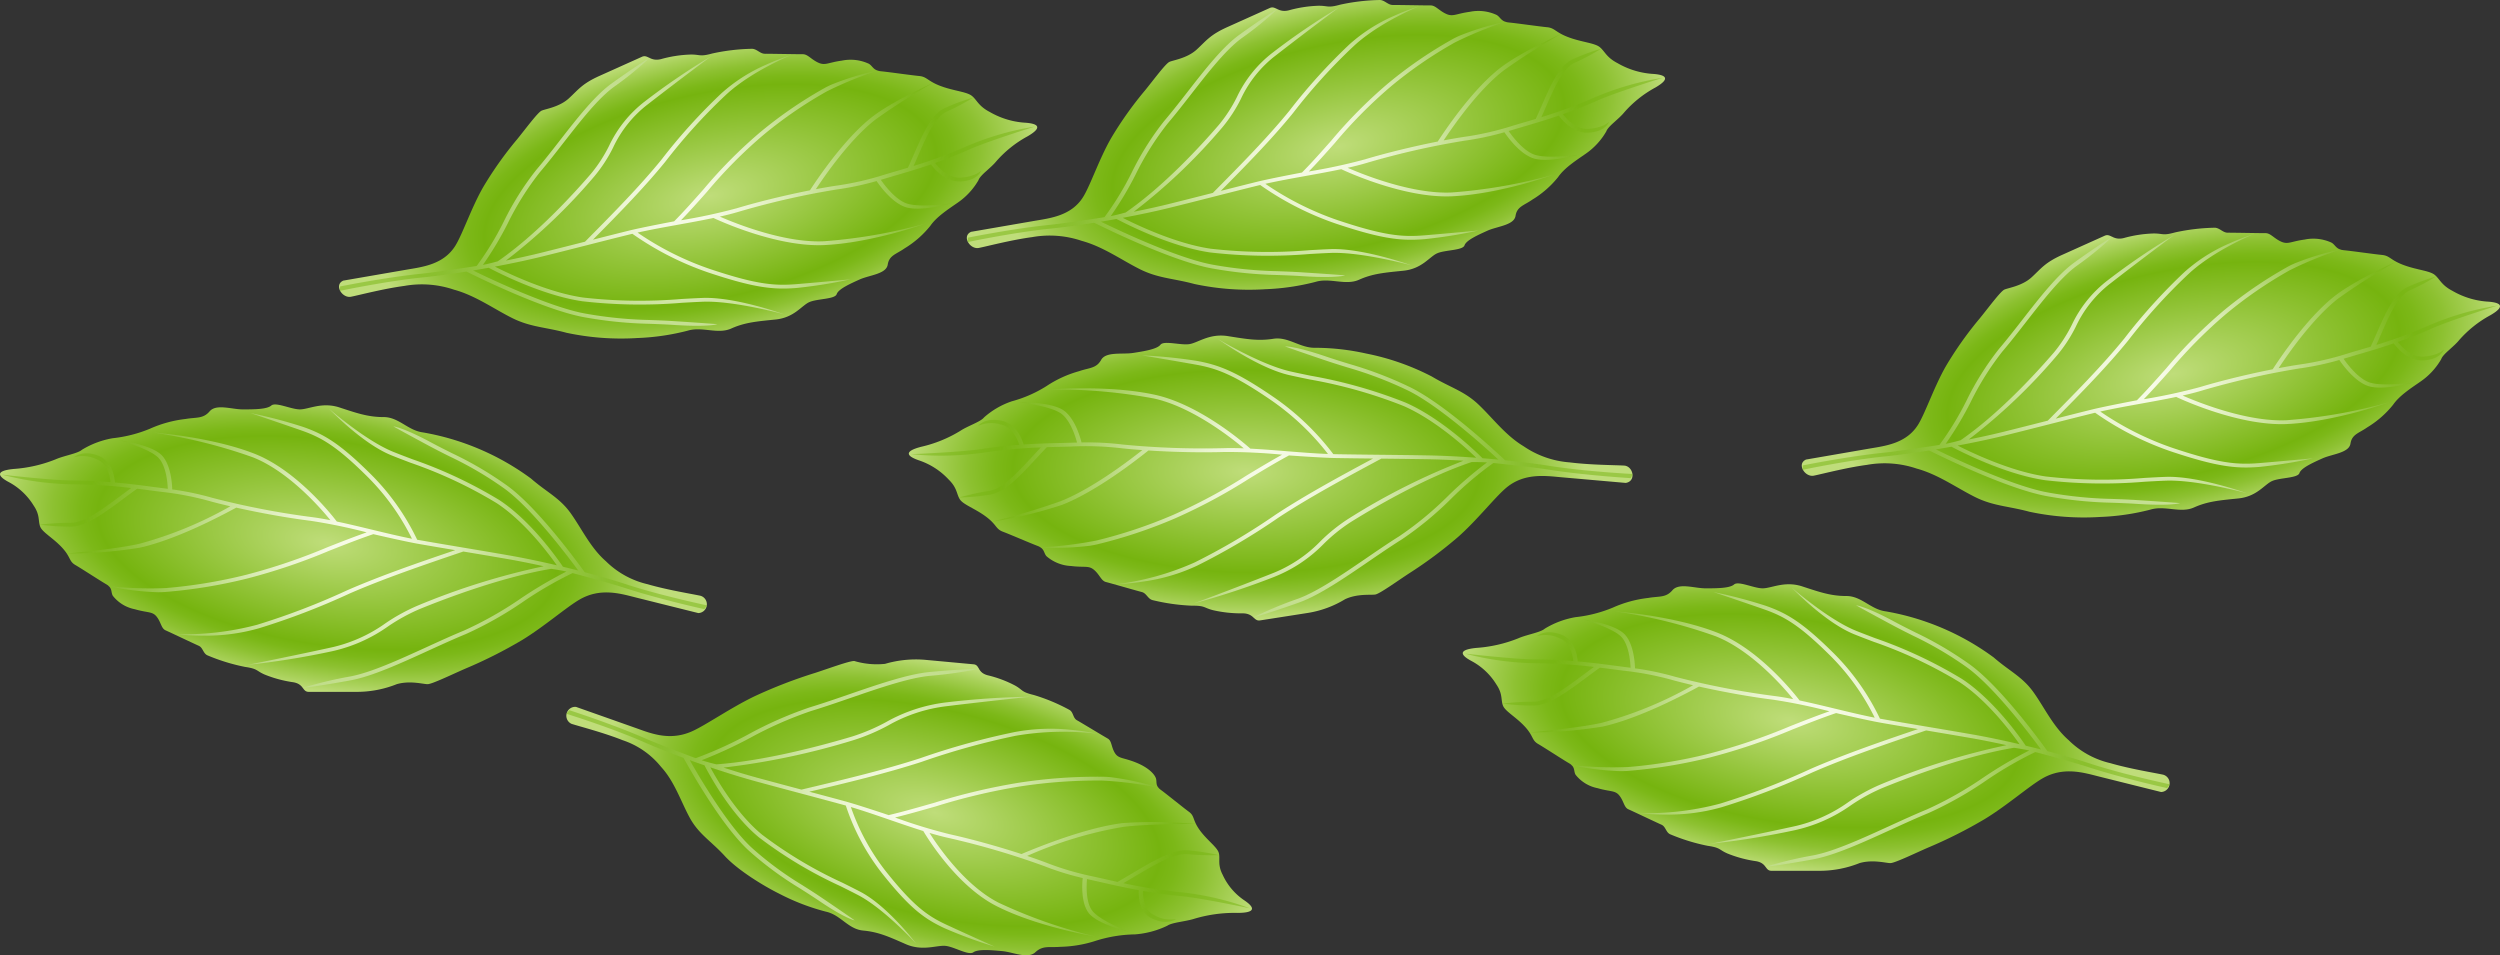 <svg xmlns="http://www.w3.org/2000/svg" xmlns:xlink="http://www.w3.org/1999/xlink" viewBox="0 0 386.255 147.595"><rect x="0" y="0" width="386.255" height="147.595" fill="#333333" stroke="none"/><defs><style>.cls-1{fill:url(#radial-gradient);}.cls-2{fill:url(#radial-gradient-2);}.cls-3{fill:url(#radial-gradient-3);}.cls-4{fill:url(#radial-gradient-4);}.cls-5{fill:url(#radial-gradient-5);}.cls-6{fill:url(#radial-gradient-6);}.cls-7{fill:url(#radial-gradient-7);}.cls-8{fill:url(#radial-gradient-8);}.cls-9{fill:url(#radial-gradient-9);}.cls-10{fill:url(#radial-gradient-10);}.cls-11{fill:url(#radial-gradient-11);}.cls-12{fill:url(#radial-gradient-12);}.cls-13{fill:url(#radial-gradient-13);}.cls-14{fill:url(#radial-gradient-14);}</style><radialGradient id="radial-gradient" cx="144.845" cy="254.497" r="153.58" gradientTransform="matrix(0.334, 0.056, -0.032, 0.146, 68.047, 219.006)" gradientUnits="userSpaceOnUse"><stop offset="0" stop-color="#bfdd7a"/><stop offset="0.688" stop-color="#76b40f"/><stop offset="0.739" stop-color="#7cb818"/><stop offset="0.822" stop-color="#8dc131"/><stop offset="0.928" stop-color="#a9d15a"/><stop offset="1" stop-color="#bfdd7a"/></radialGradient><radialGradient id="radial-gradient-2" cx="157.563" cy="257.459" r="124.354" gradientTransform="translate(58.955 188.693) scale(0.34 0.297)" gradientUnits="userSpaceOnUse"><stop offset="0" stop-color="#f8fce9"/><stop offset="0.112" stop-color="#f5fae4" stop-opacity="0.989"/><stop offset="0.244" stop-color="#edf6d6" stop-opacity="0.957"/><stop offset="0.388" stop-color="#dfeebf" stop-opacity="0.904"/><stop offset="0.539" stop-color="#cce39f" stop-opacity="0.829"/><stop offset="0.696" stop-color="#b3d675" stop-opacity="0.734"/><stop offset="0.855" stop-color="#95c543" stop-opacity="0.619"/><stop offset="1" stop-color="#76b40f" stop-opacity="0.5"/></radialGradient><radialGradient id="radial-gradient-3" cx="419.457" cy="91.963" r="153.58" gradientTransform="matrix(-0.326, 0.083, -0.054, -0.141, 309.201, 188.83)" xlink:href="#radial-gradient"/><radialGradient id="radial-gradient-4" cx="432.175" cy="94.925" r="124.354" gradientTransform="matrix(-0.3, 0.135, -0.168, -0.262, 308.611, 178.088)" xlink:href="#radial-gradient-2"/><radialGradient id="radial-gradient-5" cx="809.399" cy="347.619" r="153.58" gradientTransform="matrix(0.334, 0.056, -0.032, 0.146, 75.141, 195.697)" xlink:href="#radial-gradient"/><radialGradient id="radial-gradient-6" cx="822.117" cy="350.581" r="124.354" xlink:href="#radial-gradient-2"/><radialGradient id="radial-gradient-7" cx="-120.082" cy="-291.835" r="153.58" gradientTransform="matrix(-0.326, 0.083, -0.054, -0.141, 338.641, 206.972)" xlink:href="#radial-gradient"/><radialGradient id="radial-gradient-8" cx="-107.364" cy="-288.874" r="124.354" gradientTransform="matrix(-0.3, 0.135, -0.168, -0.262, 308.611, 178.088)" xlink:href="#radial-gradient-2"/><radialGradient id="radial-gradient-9" cx="555.443" cy="212.8" r="153.58" gradientTransform="matrix(0.341, 0.004, 0, 0.148, 60.857, 219.509)" xlink:href="#radial-gradient"/><radialGradient id="radial-gradient-10" cx="568.161" cy="215.762" r="124.354" gradientTransform="matrix(0.334, -0.052, 0.065, 0.292, 50.554, 220.193)" xlink:href="#radial-gradient-2"/><radialGradient id="radial-gradient-11" cx="155.656" cy="-15.18" r="153.58" gradientTransform="matrix(-0.326, 0.083, -0.054, -0.141, 314.438, 188.009)" xlink:href="#radial-gradient"/><radialGradient id="radial-gradient-12" cx="168.374" cy="-12.218" r="124.354" gradientTransform="matrix(-0.3, 0.135, -0.168, -0.262, 308.611, 178.088)" xlink:href="#radial-gradient-2"/><radialGradient id="radial-gradient-13" cx="473.059" cy="-234.316" r="153.58" gradientTransform="matrix(-0.325, -0.086, 0.051, -0.142, 367.903, 313.38)" xlink:href="#radial-gradient"/><radialGradient id="radial-gradient-14" cx="485.777" cy="-231.354" r="124.354" gradientTransform="matrix(-0.338, -0.031, 0.039, -0.295, 371.399, 251.306)" xlink:href="#radial-gradient-2"/></defs><title>basil</title><g id="basil"><g id="multiple"><path class="cls-1" d="M165.64,275.126l-9.522-2.375c-2.381-.594-5.542-1.624-8.842.297-2.04,1.188-5.441,4.156-8.842,6.234a71.606,71.606,0,0,1-8.842,4.453c-2.04.891-5.101,2.375-5.781,2.375s-2.721-.594-4.761,0a16.636,16.636,0,0,1-6.121,1.188h-7.482c-1.02,0-.68-1.188-2.38-1.484a18.668,18.668,0,0,1-4.421-1.188c-1.36-.594-1.02-.891-3.061-1.188a29.753,29.753,0,0,1-5.781-1.781c-.68-.297-.68-1.188-1.36-1.484s-4.421-2.078-5.101-2.375-.68-1.188-1.36-2.078-1.36-.594-3.401-1.188a5.718,5.718,0,0,1-3.401-2.078c-.34-.594,0-1.188-1.02-1.781s-3.741-2.375-4.761-2.969-.68-1.188-2.04-2.672-3.061-2.375-3.401-3.266,0-1.781-1.02-3.266a10.062,10.062,0,0,0-3.741-3.563c-1.7-.891-2.381-1.781.68-2.078a21.291,21.291,0,0,0,6.462-1.484c1.36-.594,3.401-.891,4.081-1.484A13.462,13.462,0,0,1,75.179,248.11a20.752,20.752,0,0,0,5.781-1.484,18.613,18.613,0,0,1,5.441-1.484c1.7-.297,2.721,0,3.741-1.188s3.401-.297,5.101-.297,3.741,0,4.421-.594,3.061.594,4.421.594,3.401-1.188,6.121-.297,4.421,1.484,6.802,1.484,3.741,2.078,6.121,2.375a39.471,39.471,0,0,1,16.664,7.125c2.38,2.078,4.421,2.969,6.121,5.344s3.061,5.344,5.441,7.422a13.52,13.52,0,0,0,6.462,3.563c3.061.891,6.802,1.484,8.162,1.781A1.363,1.363,0,0,1,165.64,275.126Z" transform="translate(-57.75 -180.405)"/><path class="cls-2" d="M154.537,270.692c-1.889-.619-4.112-1.263-6.448-1.878-1.09-1.519-7.426-10.205-12.164-13.514a55.201,55.201,0,0,0-8.207-4.814c-1.034-.515-2.104-1.047-3.39-1.738-4.357-2.341-5.808-2.469-5.808-2.469.042.024,1.076.624,5.452,2.974,1.296.696,2.37,1.231,3.41,1.748a54.602,54.602,0,0,1,8.119,4.762c4.172,2.914,9.806,10.356,11.595,12.792-.783-.201-1.574-.397-2.366-.588-.752-1.116-4.895-7.066-9.832-10.299A69.768,69.768,0,0,0,121.44,251.35c-1.043-.397-2.03-.773-2.928-1.135-4.299-1.732-9.926-6.665-9.926-6.665.21.22,5.201,5.416,9.641,7.205.905.365,1.894.741,2.941,1.14a69.214,69.214,0,0,1,13.321,6.25c4.305,2.819,8.011,7.774,9.292,9.599-2.554-.599-5.085-1.127-7.321-1.518-2.552-.446-4.8-.823-6.974-1.188-2.173-.365-4.42-.742-6.969-1.187-.102-.018-.208-.038-.312-.057a36.281,36.281,0,0,0-6.981-9.941c-4.951-4.939-7.386-6.355-10.672-7.502a74.041,74.041,0,0,0-8.07-2.119c.044.015,4.458,1.497,7.817,2.671,3.183,1.112,5.553,2.494,10.413,7.342a35.956,35.956,0,0,1,6.687,9.398c-1.96-.386-4.133-.909-6.248-1.42-1.799-.434-3.628-.874-5.362-1.24-.427-.566-6.016-7.842-12.706-10.47-6.765-2.658-15.835-3.295-15.835-3.295a79.873,79.873,0,0,1,15.556,3.837c5.579,2.192,10.533,7.918,11.999,9.726-1.046-.206-2.049-.38-2.969-.494a125.124,125.124,0,0,1-15.252-2.958,44.291,44.291,0,0,0-6.223-1.309c-.013-.653-.161-4.016-1.799-5.446-1.74-1.519-6.462-2.178-6.462-2.178.043.012,4.36,1.183,5.981,2.598,1.369,1.195,1.567,4.142,1.596,4.934-.307-.04-.629-.082-.974-.126-.598-.077-1.263-.162-2.03-.265-1.851-.249-3.56-.442-5.165-.586-.06-.852-.422-3.339-2.575-4.144-2.497-.935-3.723.241-3.723.241a4.987,4.987,0,0,1,3.455.304c1.713.641,2.076,2.714,2.154,3.54-2.062-.168-3.956-.25-5.76-.25-3.234,0-10.98-.903-10.98-.903a46.097,46.097,0,0,0,10.98,1.497,78.3,78.3,0,0,1,8.957.569c-.49.358-.98.72-1.458,1.076-2.965,2.208-5.765,4.293-7.839,4.293a40.003,40.003,0,0,0-4.817.293,36.731,36.731,0,0,0,4.817.301c2.325,0,5.218-2.154,8.28-4.435.632-.471,1.284-.954,1.931-1.42q.801.098,1.64.21c.769.103,1.435.189,2.035.265a46.226,46.226,0,0,1,7.779,1.506c.918.247,1.914.493,2.955.735a60.047,60.047,0,0,1-14.16,5.818c-3.993.871-11.14,1.475-11.14,1.475a68.481,68.481,0,0,0,11.305-.9c3.801-.829,9.089-3.026,14.905-6.186,3.76.842,8.002,1.601,11.491,2.036a85.667,85.667,0,0,1,8.664,1.783c-1.951.686-3.938,1.463-6.029,2.285a91.501,91.501,0,0,1-12.536,4.257,77.748,77.748,0,0,1-12.53,2.07,60.48,60.48,0,0,1-8.891-.307,43.237,43.237,0,0,0,7.716.948c.432,0,.85-.015,1.243-.05A78.426,78.426,0,0,0,96.01,269.772a92.082,92.082,0,0,0,12.642-4.29c2.362-.929,4.594-1.807,6.779-2.549,0,0,4.831,1.129,6.952,1.499,2.059.359,3.918.674,5.702.974-5.699,1.936-11.528,3.944-16.67,6.188a109.763,109.763,0,0,1-13.904,5.329,43.904,43.904,0,0,1-12.52,1.464,35.034,35.034,0,0,0,4.184.231,29.904,29.904,0,0,0,8.562-1.136,110.46,110.46,0,0,0,13.982-5.358c5.416-2.364,11.619-4.471,17.62-6.508.006.001,4.438.745,6.987,1.19,1.68.293,3.528.666,5.426,1.086a109.59,109.59,0,0,0-19.447,6.072,28.973,28.973,0,0,0-5.006,2.745,23.034,23.034,0,0,1-8.535,3.768c-6.699,1.462-12.803,2.661-12.803,2.661a126.329,126.329,0,0,0,12.968-2.085,23.931,23.931,0,0,0,8.774-3.866,28.442,28.442,0,0,1,4.89-2.684c4.387-1.787,12.861-4.971,20.325-6.212,0,0,1.555.228,2.348.422a65.544,65.544,0,0,0-7.051,4.155,56.505,56.505,0,0,1-8.768,4.956c-1.824.749-3.821,1.664-5.753,2.548-4.247,1.944-8.638,3.954-11.857,4.556a61.155,61.155,0,0,0-7.368,1.772c.027-.003,2.79-.309,7.511-1.192,3.309-.619,7.743-2.648,12.03-4.61,1.925-.881,3.916-1.792,5.727-2.536a57.02,57.02,0,0,0,8.883-5.016,58.81,58.81,0,0,1,7.593-4.397c.482.121,6.156,1.665,8.086,2.297,5.397,1.767,12.211,3.261,12.28,3.276l.422-.585C166.932,273.923,159.898,272.447,154.537,270.692Z" transform="translate(-57.75 -180.405)"/><path class="cls-3" d="M110.786,223.76l9.73-1.682c2.433-.421,5.8-.767,7.622-3.767,1.127-1.855,2.446-5.818,4.268-8.997a55.844,55.844,0,0,1,5.274-7.428c1.295-1.593,3.153-4.114,3.752-4.384s2.732-.555,4.194-1.887,2.026-2.259,4.722-3.473l6.591-2.966c.899-.404,1.27.776,2.936.364a19.203,19.203,0,0,1,4.566-.706c1.534-.016,1.402.38,3.367-.167a31.205,31.205,0,0,1,6.099-.722c.767-.008,1.27.776,2.037.768s5.069.078,5.835.07,1.27.776,2.372,1.292,1.534-.016,3.667-.302a6.712,6.712,0,0,1,4.17.483c.635.388.671,1.046,1.905,1.165s4.637.61,5.871.728,1.27.777,3.307,1.545,4.038.879,4.84,1.529,1.006,1.569,2.743,2.473a12.494,12.494,0,0,0,5.308,1.656c2.001.111,3.103.626.575,2.1a17.453,17.453,0,0,0-4.854,3.869c-.863,1.062-2.493,2.133-2.757,2.925a10.674,10.674,0,0,1-3.188,3.457c-1.33.936-3.26,2.141-4.255,3.599a15.112,15.112,0,0,1-3.955,3.465c-1.33.936-2.397,1.078-2.625,2.529s-2.828,1.61-4.326,2.284-3.296,1.483-3.559,2.276-3.032.69-4.23,1.229-2.325,2.394-5.225,2.688-4.733.445-6.83,1.388-4.469-.348-6.734.334a36.346,36.346,0,0,1-7.765,1.135,40.435,40.435,0,0,1-10.94-.806c-3.271-.887-5.572-.863-8.411-2.281s-5.715-3.494-8.986-4.382a15.467,15.467,0,0,0-7.705-.577c-3.2.429-6.83,1.388-8.197,1.666S109.288,224.434,110.786,223.76Z" transform="translate(-57.75 -180.405)"/><path class="cls-4" d="M123.072,223.266c2.014-.204,4.336-.518,6.741-.902,1.818.906,12.307,6.047,18.348,7.083a63.932,63.932,0,0,0,9.949.988c1.202.043,2.445.089,3.968.188,5.161.335,6.511-.127,6.511-.127-.051-.005-1.3-.123-6.483-.46-1.535-.1-2.784-.145-3.991-.189a63.241,63.241,0,0,1-9.842-.977c-5.321-.913-14.488-5.236-17.44-6.674.803-.133,1.611-.274,2.417-.42,1.293.685,8.304,4.285,14.479,5.175a77.858,77.858,0,0,0,15.424.233c1.144-.064,2.224-.124,3.22-.161,4.766-.178,12.509,1.938,12.509,1.938-.31-.111-7.641-2.709-12.562-2.525-1.004.037-2.088.098-3.235.161a77.222,77.222,0,0,1-15.265-.225c-5.385-.777-11.448-3.674-13.607-4.773,2.588-.485,5.116-1.022,7.307-1.565,2.5-.619,4.694-1.178,6.815-1.718,2.12-.54,4.313-1.098,6.81-1.717.1-.025.205-.049.307-.073a46.528,46.528,0,0,0,11.765,5.991c7.152,2.389,10.096,2.67,13.639,2.379a75.692,75.692,0,0,0,8.307-1.332c-.047.004-4.773.448-8.395.746-3.432.283-6.301.004-13.32-2.34a46.095,46.095,0,0,1-11.199-5.628c1.945-.437,4.155-.837,6.307-1.226,1.83-.33,3.69-.668,5.424-1.033.697.33,9.729,4.523,17.107,4.187,7.461-.34,15.811-3.374,15.811-3.374a80.798,80.798,0,0,1-15.871,2.786c-6.152.281-13.752-2.801-16.064-3.813,1.038-.233,2.02-.478,2.895-.741a124.149,124.149,0,0,1,15.107-3.439,44.202,44.202,0,0,0,6.221-1.314c.381.57,2.41,3.474,4.66,4.085,2.391.648,6.923-.642,6.923-.642-.045.007-4.51.686-6.736.082-1.881-.51-3.72-3.028-4.193-3.714.293-.086.6-.177.929-.275.57-.169,1.204-.358,1.938-.572,1.772-.515,3.386-1.021,4.881-1.532.534.726,2.257,2.774,4.609,2.63,2.728-.166,3.143-1.688,3.143-1.688-.008.01-.802.954-3.215,1.101-1.871.114-3.362-1.568-3.896-2.265,1.912-.669,3.626-1.348,5.216-2.063,2.849-1.282,10.183-3.557,10.183-3.557a44.42,44.42,0,0,0-10.519,3.034,72.761,72.761,0,0,1-8.212,3.049c.23-.51.457-1.023.677-1.526,1.365-3.12,2.654-6.067,4.481-6.889a34.945,34.945,0,0,0,4.078-2.167,34.28,34.28,0,0,0-4.414,1.644c-2.048.921-3.38,3.966-4.79,7.189-.291.666-.592,1.35-.899,2.016q-.761.232-1.563.465c-.736.214-1.371.403-1.943.573a45.788,45.788,0,0,1-7.704,1.757c-.948.147-1.965.324-3.018.524,3.202-4.811,6.45-8.611,9.188-10.739a97.897,97.897,0,0,1,8.981-5.716c-.258.116-6.364,2.875-9.451,5.274-2.88,2.237-6.298,6.268-9.636,11.358-3.788.749-7.954,1.762-11.273,2.761a85.44,85.44,0,0,1-8.64,1.863c1.331-1.378,2.643-2.849,4.021-4.403a72.955,72.955,0,0,1,8.639-8.72,65.403,65.403,0,0,1,9.87-6.79,55.634,55.634,0,0,1,8.006-3.253,41.602,41.602,0,0,0-7.333,2.224c-.381.171-.74.35-1.067.536a65.985,65.985,0,0,0-9.953,6.847,73.436,73.436,0,0,0-8.715,8.79c-1.556,1.755-3.026,3.413-4.532,4.933,0,0-4.893.921-6.971,1.435-2.017.499-3.833.959-5.574,1.402,3.927-3.965,7.929-8.044,11.191-12.059A86.777,86.777,0,0,1,169.79,195.17c3.981-3.761,10.203-6.253,10.203-6.253a32.601,32.601,0,0,0-3.817,1.455,25.472,25.472,0,0,0-6.902,4.394,87.311,87.311,0,0,0-9.291,10.263c-3.436,4.23-7.711,8.544-11.847,12.718-.006.002-4.33,1.103-6.827,1.721-1.646.408-3.484.812-5.394,1.194a87.879,87.879,0,0,0,13.702-13.058,22.551,22.551,0,0,0,2.86-4.402,18.106,18.106,0,0,1,5.391-6.703c5.076-3.944,9.776-7.419,9.776-7.419a106.487,106.487,0,0,0-10.247,6.978,18.808,18.808,0,0,0-5.546,6.884,22.132,22.132,0,0,1-2.792,4.303c-2.855,3.314-8.523,9.477-14.397,13.529,0,0-1.499.416-2.307.558a50.95,50.95,0,0,0,3.865-6.456,43.956,43.956,0,0,1,4.925-7.842c1.184-1.383,2.427-2.981,3.63-4.525,2.644-3.396,5.377-6.907,7.873-8.714a49.871,49.871,0,0,0,5.49-4.482c-.022.013-2.283,1.378-5.944,4.027-2.566,1.857-5.326,5.402-7.995,8.83-1.198,1.54-2.438,3.131-3.613,4.505a44.361,44.361,0,0,0-4.992,7.94A45.715,45.715,0,0,1,131.39,221.5c-.493.084-6.364.973-8.421,1.181-5.753.583-12.6,1.968-12.668,1.982l-.042.683C110.326,225.332,117.358,223.845,123.072,223.266Z" transform="translate(-57.75 -180.405)"/><path class="cls-5" d="M391.64,302.772l-9.522-2.375c-2.38-.594-5.542-1.623-8.842.297-2.041,1.188-5.441,4.156-8.842,6.234a71.617,71.617,0,0,1-8.842,4.453c-2.04.891-5.101,2.375-5.781,2.375s-2.721-.594-4.761,0a16.634,16.634,0,0,1-6.121,1.188h-7.482c-1.02,0-.68-1.188-2.38-1.484a18.673,18.673,0,0,1-4.421-1.188c-1.36-.594-1.02-.891-3.061-1.188a29.739,29.739,0,0,1-5.781-1.781c-.68-.297-.68-1.188-1.36-1.484s-4.421-2.078-5.101-2.375-.68-1.188-1.36-2.078-1.36-.594-3.401-1.188A5.719,5.719,0,0,1,301.179,300.1c-.34-.594,0-1.188-1.02-1.781s-3.741-2.375-4.761-2.969-.68-1.188-2.041-2.672-3.061-2.375-3.401-3.266,0-1.781-1.02-3.266a10.061,10.061,0,0,0-3.741-3.562c-1.7-.891-2.38-1.781.68-2.078a21.292,21.292,0,0,0,6.462-1.484c1.36-.594,3.401-.891,4.081-1.484a13.462,13.462,0,0,1,4.761-1.781,20.749,20.749,0,0,0,5.781-1.484,18.61,18.61,0,0,1,5.441-1.484c1.7-.297,2.721,0,3.741-1.188s3.401-.297,5.101-.297,3.741,0,4.421-.594,3.061.594,4.421.594,3.401-1.188,6.121-.297,4.421,1.484,6.802,1.484,3.741,2.078,6.121,2.375a39.471,39.471,0,0,1,16.664,7.125c2.381,2.078,4.421,2.969,6.121,5.344s3.061,5.344,5.441,7.422a13.519,13.519,0,0,0,6.462,3.562c3.061.891,6.802,1.484,8.162,1.781A1.363,1.363,0,0,1,391.64,302.772Z" transform="translate(-57.75 -180.405)"/><path class="cls-6" d="M380.537,298.337c-1.889-.618-4.112-1.262-6.448-1.878-1.09-1.519-7.426-10.205-12.164-13.514a55.201,55.201,0,0,0-8.207-4.814c-1.034-.515-2.104-1.047-3.39-1.738-4.357-2.341-5.808-2.469-5.808-2.469.042.024,1.076.624,5.452,2.975,1.296.696,2.37,1.231,3.41,1.748A54.591,54.591,0,0,1,361.5,283.41c4.172,2.914,9.806,10.356,11.595,12.792-.783-.201-1.574-.397-2.366-.588-.752-1.116-4.895-7.066-9.832-10.299a69.768,69.768,0,0,0-13.457-6.319c-1.043-.397-2.03-.773-2.928-1.135-4.299-1.732-9.926-6.665-9.926-6.665.21.22,5.201,5.416,9.641,7.204.905.365,1.894.741,2.941,1.14a69.221,69.221,0,0,1,13.321,6.25c4.305,2.819,8.011,7.774,9.292,9.599-2.554-.599-5.085-1.128-7.321-1.518-2.552-.446-4.8-.823-6.974-1.188-2.173-.365-4.42-.742-6.969-1.187-.102-.018-.208-.038-.312-.057a36.281,36.281,0,0,0-6.981-9.941c-4.951-4.939-7.386-6.355-10.672-7.502a74.041,74.041,0,0,0-8.07-2.119c.044.015,4.458,1.497,7.817,2.671,3.183,1.111,5.553,2.494,10.413,7.342a35.956,35.956,0,0,1,6.687,9.398c-1.96-.386-4.133-.909-6.248-1.42-1.799-.434-3.628-.874-5.362-1.24-.427-.567-6.016-7.842-12.706-10.47-6.765-2.658-15.835-3.295-15.835-3.295a79.873,79.873,0,0,1,15.556,3.837c5.579,2.192,10.533,7.918,11.999,9.726-1.046-.206-2.049-.38-2.969-.494a125.124,125.124,0,0,1-15.252-2.958,44.294,44.294,0,0,0-6.223-1.309c-.013-.653-.161-4.016-1.799-5.446-1.74-1.519-6.462-2.178-6.462-2.178.043.012,4.36,1.183,5.981,2.598,1.369,1.195,1.567,4.142,1.596,4.934-.307-.04-.629-.082-.974-.126-.598-.077-1.263-.162-2.03-.265-1.851-.249-3.56-.442-5.165-.586-.06-.851-.422-3.339-2.575-4.144-2.497-.935-3.723.241-3.723.241a4.987,4.987,0,0,1,3.455.304c1.713.641,2.076,2.714,2.154,3.539-2.062-.168-3.956-.25-5.76-.25-3.234,0-10.98-.903-10.98-.903a46.097,46.097,0,0,0,10.98,1.497,78.298,78.298,0,0,1,8.957.569c-.49.358-.98.72-1.458,1.076-2.965,2.208-5.765,4.293-7.839,4.293a40.003,40.003,0,0,0-4.817.293,36.742,36.742,0,0,0,4.817.301c2.325,0,5.218-2.154,8.28-4.435.632-.471,1.284-.954,1.931-1.42q.801.098,1.64.21c.769.103,1.435.189,2.035.265a46.236,46.236,0,0,1,7.779,1.506c.918.247,1.914.493,2.955.735a60.039,60.039,0,0,1-14.16,5.818c-3.993.871-11.14,1.475-11.14,1.475a68.493,68.493,0,0,0,11.305-.9c3.801-.829,9.089-3.026,14.905-6.186,3.76.842,8.002,1.601,11.491,2.036a85.669,85.669,0,0,1,8.664,1.783c-1.951.686-3.938,1.462-6.029,2.285a91.502,91.502,0,0,1-12.536,4.257,77.757,77.757,0,0,1-12.53,2.07,60.486,60.486,0,0,1-8.891-.307,43.241,43.241,0,0,0,7.716.948c.432,0,.85-.015,1.243-.05a78.415,78.415,0,0,0,12.636-2.087,92.081,92.081,0,0,0,12.642-4.29c2.362-.93,4.594-1.807,6.779-2.549,0,0,4.831,1.129,6.952,1.499,2.059.36,3.918.674,5.702.974-5.699,1.936-11.528,3.943-16.67,6.188a109.763,109.763,0,0,1-13.904,5.329,43.902,43.902,0,0,1-12.52,1.464,35.072,35.072,0,0,0,4.184.231,29.9,29.9,0,0,0,8.562-1.136,110.444,110.444,0,0,0,13.982-5.358c5.416-2.364,11.619-4.471,17.62-6.508.006.001,4.438.745,6.987,1.19,1.68.293,3.528.666,5.426,1.086a109.581,109.581,0,0,0-19.447,6.072,28.98,28.98,0,0,0-5.006,2.745,23.034,23.034,0,0,1-8.535,3.768c-6.699,1.462-12.803,2.661-12.803,2.661A126.312,126.312,0,0,0,334.929,308.7a23.93,23.93,0,0,0,8.774-3.866,28.449,28.449,0,0,1,4.89-2.684c4.387-1.787,12.861-4.971,20.325-6.212,0,0,1.555.228,2.348.422a65.527,65.527,0,0,0-7.051,4.155,56.513,56.513,0,0,1-8.768,4.956c-1.824.75-3.821,1.664-5.753,2.548-4.247,1.944-8.638,3.954-11.857,4.556a61.14,61.14,0,0,0-7.368,1.772c.027-.003,2.79-.309,7.511-1.192,3.309-.619,7.743-2.648,12.03-4.61,1.925-.881,3.916-1.792,5.727-2.536a57.028,57.028,0,0,0,8.883-5.016,58.8,58.8,0,0,1,7.593-4.397c.482.121,6.156,1.665,8.086,2.297,5.397,1.767,12.211,3.261,12.28,3.276L393,301.584C392.932,301.569,385.898,300.092,380.537,298.337Z" transform="translate(-57.75 -180.405)"/><path class="cls-7" d="M336.786,251.406l9.73-1.682c2.433-.42,5.8-.766,7.622-3.767,1.127-1.855,2.446-5.818,4.268-8.997a55.838,55.838,0,0,1,5.274-7.428c1.295-1.593,3.153-4.114,3.752-4.384s2.732-.555,4.194-1.887,2.026-2.259,4.722-3.473l6.591-2.966c.899-.404,1.27.777,2.936.364a19.198,19.198,0,0,1,4.566-.706c1.534-.016,1.402.38,3.367-.167a31.206,31.206,0,0,1,6.099-.723c.767-.008,1.27.777,2.037.768s5.069.078,5.835.07,1.27.777,2.372,1.292,1.534-.016,3.667-.302a6.712,6.712,0,0,1,4.17.483c.635.388.671,1.046,1.905,1.165s4.637.61,5.871.728,1.27.776,3.307,1.545,4.038.879,4.84,1.529,1.006,1.569,2.743,2.473a12.493,12.493,0,0,0,5.308,1.656c2.001.111,3.103.626.575,2.1a17.455,17.455,0,0,0-4.854,3.869c-.863,1.062-2.493,2.133-2.757,2.925a10.675,10.675,0,0,1-3.188,3.457c-1.33.935-3.26,2.141-4.255,3.599a15.11,15.11,0,0,1-3.955,3.465c-1.33.936-2.397,1.079-2.625,2.529s-2.828,1.61-4.326,2.284-3.296,1.483-3.56,2.276-3.032.69-4.23,1.229-2.325,2.394-5.225,2.688-4.733.445-6.83,1.388-4.469-.348-6.734.334a36.346,36.346,0,0,1-7.765,1.135,40.427,40.427,0,0,1-10.94-.806c-3.271-.887-5.572-.863-8.411-2.281s-5.715-3.494-8.986-4.382a15.469,15.469,0,0,0-7.705-.577c-3.2.429-6.83,1.388-8.197,1.666S335.288,252.08,336.786,251.406Z" transform="translate(-57.75 -180.405)"/><path class="cls-8" d="M349.072,250.911c2.014-.204,4.336-.518,6.741-.902,1.818.906,12.307,6.047,18.348,7.084a63.942,63.942,0,0,0,9.949.988c1.202.043,2.445.089,3.968.188,5.161.335,6.511-.127,6.511-.127-.051-.005-1.3-.123-6.483-.46-1.535-.1-2.784-.145-3.991-.189a63.217,63.217,0,0,1-9.842-.977c-5.321-.913-14.488-5.236-17.44-6.673.803-.134,1.611-.274,2.417-.42,1.293.685,8.304,4.285,14.479,5.175a77.865,77.865,0,0,0,15.424.233c1.144-.064,2.224-.124,3.22-.161,4.766-.178,12.509,1.938,12.509,1.938-.31-.111-7.641-2.709-12.562-2.525-1.004.037-2.088.098-3.235.162a77.237,77.237,0,0,1-15.265-.225c-5.385-.777-11.448-3.674-13.607-4.773,2.588-.485,5.116-1.022,7.307-1.565,2.5-.619,4.694-1.177,6.815-1.718,2.12-.54,4.313-1.098,6.81-1.717.1-.025.205-.049.307-.073a46.528,46.528,0,0,0,11.765,5.991c7.152,2.389,10.096,2.67,13.639,2.379a75.666,75.666,0,0,0,8.307-1.332c-.047.004-4.773.448-8.395.746-3.432.283-6.301.005-13.32-2.34a46.096,46.096,0,0,1-11.199-5.628c1.945-.437,4.155-.837,6.307-1.226,1.83-.33,3.69-.668,5.424-1.033.697.33,9.729,4.524,17.107,4.187,7.461-.34,15.811-3.374,15.811-3.374a80.81,80.81,0,0,1-15.871,2.786c-6.152.281-13.752-2.801-16.064-3.812,1.038-.233,2.02-.478,2.895-.742a124.13,124.13,0,0,1,15.107-3.439,44.214,44.214,0,0,0,6.221-1.314c.38.57,2.41,3.474,4.66,4.085,2.391.648,6.923-.642,6.923-.642-.045.007-4.51.686-6.736.082-1.881-.51-3.72-3.028-4.193-3.714.293-.086.6-.177.929-.275.57-.17,1.204-.358,1.938-.572,1.772-.515,3.386-1.021,4.881-1.532.534.726,2.257,2.774,4.609,2.63,2.728-.166,3.143-1.688,3.143-1.688-.008.01-.802.954-3.215,1.102-1.871.114-3.362-1.568-3.896-2.265,1.912-.669,3.626-1.348,5.216-2.063,2.849-1.282,10.183-3.557,10.183-3.557a44.424,44.424,0,0,0-10.519,3.034,72.741,72.741,0,0,1-8.212,3.049c.23-.51.457-1.023.677-1.526,1.365-3.12,2.654-6.067,4.481-6.889a34.945,34.945,0,0,0,4.078-2.167,34.315,34.315,0,0,0-4.414,1.644c-2.048.922-3.38,3.966-4.79,7.189-.291.666-.592,1.35-.899,2.016q-.761.232-1.563.465c-.736.214-1.371.403-1.943.573a45.788,45.788,0,0,1-7.704,1.757c-.948.147-1.965.324-3.018.523,3.202-4.811,6.45-8.611,9.188-10.739a97.888,97.888,0,0,1,8.981-5.716c-.258.116-6.364,2.875-9.451,5.274-2.88,2.237-6.298,6.268-9.636,11.358-3.788.749-7.954,1.762-11.273,2.761a85.413,85.413,0,0,1-8.64,1.863c1.331-1.378,2.643-2.849,4.021-4.403a72.962,72.962,0,0,1,8.639-8.72,65.411,65.411,0,0,1,9.87-6.79,55.634,55.634,0,0,1,8.006-3.253,41.602,41.602,0,0,0-7.333,2.224c-.381.171-.74.35-1.067.536a65.987,65.987,0,0,0-9.953,6.847,73.421,73.421,0,0,0-8.715,8.79c-1.556,1.755-3.026,3.413-4.532,4.933,0,0-4.893.921-6.971,1.435-2.017.499-3.833.959-5.574,1.402,3.927-3.965,7.929-8.044,11.191-12.059a86.776,86.776,0,0,1,9.239-10.207c3.981-3.761,10.203-6.253,10.203-6.253a32.589,32.589,0,0,0-3.817,1.455,25.477,25.477,0,0,0-6.902,4.394,87.311,87.311,0,0,0-9.291,10.263c-3.436,4.23-7.711,8.544-11.847,12.718-.006.002-4.33,1.103-6.827,1.721-1.646.407-3.484.812-5.394,1.194a87.879,87.879,0,0,0,13.702-13.058,22.548,22.548,0,0,0,2.86-4.402,18.106,18.106,0,0,1,5.391-6.703c5.076-3.944,9.776-7.419,9.776-7.419a106.509,106.509,0,0,0-10.247,6.978,18.808,18.808,0,0,0-5.546,6.884,22.134,22.134,0,0,1-2.792,4.303c-2.855,3.314-8.523,9.477-14.397,13.529,0,0-1.499.416-2.307.558a50.951,50.951,0,0,0,3.865-6.456,43.955,43.955,0,0,1,4.925-7.841c1.184-1.383,2.427-2.981,3.63-4.525,2.644-3.396,5.377-6.907,7.873-8.714a49.871,49.871,0,0,0,5.49-4.482c-.022.013-2.283,1.378-5.944,4.027-2.566,1.857-5.326,5.402-7.995,8.83-1.198,1.54-2.438,3.131-3.613,4.505a44.362,44.362,0,0,0-4.992,7.94,45.72,45.72,0,0,1-4.206,6.884c-.493.084-6.364.973-8.421,1.181-5.753.583-12.6,1.968-12.668,1.982l-.042.683C336.327,252.978,343.358,251.49,349.072,250.911Z" transform="translate(-57.75 -180.405)"/><path class="cls-9" d="M308.933,255.016l-9.881-.867c-2.47-.217-5.804-.742-8.626,1.655-1.745,1.482-4.436,4.924-7.322,7.491a65.64,65.64,0,0,1-7.713,5.74c-1.81,1.19-4.492,3.121-5.161,3.226s-2.805-.164-4.68.734a15.803,15.803,0,0,1-5.756,2.111l-7.354,1.153c-1.003.157-.929-1.062-2.666-1.092a19.344,19.344,0,0,1-4.606-.486c-1.467-.374-1.198-.718-3.269-.696a31.036,31.036,0,0,1-6.074-.86c-.734-.187-.929-1.062-1.663-1.249s-4.802-1.361-5.536-1.548-.929-1.062-1.794-1.833-1.468-.374-3.604-.643a6.186,6.186,0,0,1-3.799-1.518c-.465-.531-.261-1.167-1.394-1.594s-4.199-1.758-5.332-2.184-.929-1.062-2.592-2.312-3.53-1.863-4.06-2.686-.391-1.751-1.72-3.053a11.049,11.049,0,0,0-4.459-2.925c-1.867-.613-2.731-1.384.212-2.147a20.102,20.102,0,0,0,6.025-2.455c1.207-.793,3.147-1.4,3.685-2.088a12.476,12.476,0,0,1,4.289-2.485,19.544,19.544,0,0,0,5.357-2.35,17.487,17.487,0,0,1,5.022-2.298c1.606-.554,2.674-.419,3.416-1.744s3.277-.816,4.949-1.078,3.677-.577,4.215-1.265,3.139.112,4.476-.098,3.082-1.691,5.952-1.235,4.672.778,7.011.411,4.133,1.466,6.538,1.391a36.544,36.544,0,0,1,7.81.889,37.943,37.943,0,0,1,10.134,3.545c2.796,1.676,4.997,2.237,7.191,4.309s4.182,4.781,6.978,6.457a14.52,14.52,0,0,0,7.134,2.506c3.204.404,7.011.411,8.414.493S310.604,254.754,308.933,255.016Z" transform="translate(-57.75 -180.405)"/><path class="cls-10" d="M297.046,252.369c-1.993-.317-4.319-.607-6.75-.852-1.405-1.325-9.541-8.886-14.924-11.408a59.558,59.558,0,0,0-9.124-3.467c-1.13-.347-2.298-.705-3.714-1.186-4.797-1.629-6.251-1.532-6.251-1.532.046.018,1.194.447,6.012,2.083,1.427.485,2.6.845,3.736,1.193a58.892,58.892,0,0,1,9.026,3.429c4.741,2.221,11.913,8.667,14.206,10.787-.814-.077-1.634-.148-2.455-.213-.984-.981-6.364-6.191-11.926-8.607a74.379,74.379,0,0,0-14.615-4.137c-1.113-.23-2.165-.447-3.127-.664-4.607-1.04-11.22-5.022-11.22-5.022.255.184,6.302,4.522,11.059,5.595.97.219,2.025.437,3.141.667a73.779,73.779,0,0,1,14.466,4.09c4.851,2.107,9.581,6.407,11.241,8.003-2.642-.195-5.245-.325-7.529-.364-2.606-.045-4.899-.069-7.116-.093-2.216-.024-4.507-.048-7.111-.092-.104-.002-.213-.006-.319-.008a39.923,39.923,0,0,0-9.045-8.695c-5.951-4.092-8.656-5.108-12.137-5.729a76.545,76.545,0,0,0-8.398-.839c.047.008,4.71.785,8.271,1.42,3.373.602,6.006,1.595,11.847,5.611a39.58,39.58,0,0,1,8.637,8.207c-2.012-.077-4.262-.257-6.453-.433-1.864-.15-3.758-.3-5.542-.392-.545-.491-7.636-6.78-14.788-8.332-7.234-1.57-16.288-.798-16.288-.798a82.248,82.248,0,0,1,16.133,1.373c5.965,1.294,12.092,6.16,13.93,7.711-1.074-.041-2.098-.057-3.027-.028a127.945,127.945,0,0,1-15.641-.557,45.373,45.373,0,0,0-6.404-.327c-.156-.64-1.04-3.923-2.964-5.075-2.044-1.225-6.83-1.145-6.83-1.145.045.005,4.546.491,6.449,1.632,1.608.964,2.45,3.83,2.652,4.604-.311.008-.636.017-.985.027-.605.017-1.277.036-2.054.053-1.875.041-3.596.114-5.205.221-.246-.828-1.148-3.217-3.441-3.676-2.66-.534-3.606.811-3.606.811a4.944,4.944,0,0,1,3.463-.234c1.824.366,2.637,2.348,2.894,3.147-2.064.153-3.943.364-5.717.642-3.179.498-10.991.805-10.991.805a46.613,46.613,0,0,0,11.121-.221,78.037,78.037,0,0,1,8.929-.822c-.403.428-.805.859-1.197,1.282-2.429,2.627-4.724,5.108-6.762,5.428a38.869,38.869,0,0,0-4.67,1.03,36.703,36.703,0,0,0,4.801-.447c2.285-.358,4.655-2.922,7.165-5.636.518-.56,1.053-1.136,1.586-1.693q.809-.027,1.658-.046c.779-.017,1.452-.036,2.058-.053a47.23,47.23,0,0,1,7.977.281c.957.101,1.99.19,3.066.267-4.792,3.772-9.261,6.569-12.64,7.902a110.487,110.487,0,0,1-10.626,3.167,66.518,66.518,0,0,0,10.915-2.627c3.554-1.401,8.269-4.375,13.291-8.378,3.88.248,8.217.34,11.742.23a87.785,87.785,0,0,1,8.908.417c-1.767.975-3.549,2.045-5.424,3.175a85.19,85.19,0,0,1-11.387,6.117,74.336,74.336,0,0,1-11.862,3.966,60.053,60.053,0,0,1-8.806,1.068,43.696,43.696,0,0,0,7.792-.258c.425-.067.832-.146,1.211-.24a74.988,74.988,0,0,0,11.962-3.999,85.709,85.709,0,0,0,11.484-6.165c2.118-1.278,4.119-2.484,6.103-3.55,0,0,4.996.365,7.162.402,2.102.036,3.999.059,5.819.079-5.176,2.782-10.465,5.653-15.026,8.652a101.65,101.65,0,0,1-12.496,7.381,42.429,42.429,0,0,1-11.985,3.369,34.924,34.924,0,0,0,4.164-.418,28.744,28.744,0,0,0,8.166-2.436,102.286,102.286,0,0,0,12.566-7.422c4.805-3.159,10.439-6.186,15.89-9.113.006,0,4.526.048,7.129.093,1.716.029,3.614.11,5.572.231a102.311,102.311,0,0,0-17.781,8.966,26.475,26.475,0,0,0-4.318,3.469,21.213,21.213,0,0,1-7.562,5.019c-6.264,2.47-12,4.589-12,4.589a120.903,120.903,0,0,0,12.289-4.049,22.038,22.038,0,0,0,7.775-5.152,25.978,25.978,0,0,1,4.217-3.392c3.92-2.433,11.55-6.869,18.613-9.239,0,0,1.579-.016,2.4.053a59.724,59.724,0,0,0-6.018,5.171,51.58,51.58,0,0,1-7.53,6.223c-1.629,1.018-3.391,2.224-5.096,3.391-3.748,2.565-7.623,5.218-10.654,6.306a57.612,57.612,0,0,0-6.853,2.878c.026-.007,2.675-.734,7.121-2.329,3.117-1.119,7.029-3.796,10.812-6.386,1.699-1.163,3.456-2.365,5.072-3.376a52.055,52.055,0,0,0,7.629-6.299A53.632,53.632,0,0,1,288.48,251.94c.5.045,6.416.688,8.452,1.012,5.693.905,12.719,1.323,12.79,1.327l.287-.64C309.939,253.635,302.7,253.268,297.046,252.369Z" transform="translate(-57.75 -180.405)"/><path class="cls-11" d="M207.786,216.221l9.73-1.682c2.433-.42,5.8-.766,7.622-3.766,1.127-1.855,2.446-5.819,4.268-8.997a55.838,55.838,0,0,1,5.274-7.428c1.295-1.593,3.153-4.114,3.752-4.384s2.732-.555,4.194-1.887,2.026-2.259,4.722-3.473l6.591-2.966c.899-.404,1.27.777,2.936.364a19.198,19.198,0,0,1,4.566-.706c1.534-.016,1.402.38,3.367-.167a31.206,31.206,0,0,1,6.099-.723c.767-.008,1.27.777,2.037.768s5.069.078,5.835.07,1.27.776,2.372,1.292,1.534-.016,3.667-.302a6.713,6.713,0,0,1,4.17.483c.635.388.671,1.046,1.905,1.165s4.637.609,5.871.728,1.27.776,3.307,1.545,4.038.879,4.84,1.529,1.006,1.569,2.743,2.473a12.493,12.493,0,0,0,5.308,1.656c2.001.111,3.103.626.575,2.1a17.455,17.455,0,0,0-4.854,3.869c-.863,1.062-2.493,2.133-2.757,2.925a10.675,10.675,0,0,1-3.188,3.457c-1.33.935-3.26,2.141-4.255,3.599a15.111,15.111,0,0,1-3.955,3.465c-1.33.936-2.397,1.079-2.625,2.529s-2.828,1.61-4.326,2.284-3.296,1.483-3.56,2.276-3.032.69-4.23,1.229-2.325,2.394-5.225,2.688-4.733.445-6.83,1.388-4.469-.348-6.734.334a36.352,36.352,0,0,1-7.765,1.135,40.431,40.431,0,0,1-10.94-.806c-3.271-.887-5.572-.863-8.411-2.281s-5.715-3.494-8.986-4.382a15.469,15.469,0,0,0-7.705-.577c-3.2.429-6.83,1.388-8.197,1.666S206.288,216.895,207.786,216.221Z" transform="translate(-57.75 -180.405)"/><path class="cls-12" d="M220.072,215.726c2.014-.204,4.336-.518,6.741-.902,1.818.906,12.307,6.047,18.348,7.083a63.917,63.917,0,0,0,9.949.988c1.202.044,2.445.089,3.968.188,5.161.335,6.511-.127,6.511-.127-.051-.005-1.3-.123-6.483-.46-1.535-.1-2.784-.145-3.991-.189a63.227,63.227,0,0,1-9.842-.977c-5.321-.913-14.488-5.236-17.44-6.674.803-.133,1.611-.274,2.417-.42,1.293.685,8.304,4.285,14.479,5.175a77.858,77.858,0,0,0,15.424.233c1.144-.064,2.224-.124,3.22-.161,4.766-.178,12.509,1.938,12.509,1.938-.31-.111-7.641-2.709-12.562-2.525-1.004.037-2.088.098-3.235.162a77.229,77.229,0,0,1-15.265-.225c-5.385-.777-11.448-3.674-13.607-4.773,2.588-.485,5.116-1.022,7.307-1.565,2.5-.619,4.694-1.178,6.815-1.718,2.12-.54,4.313-1.098,6.81-1.717.1-.025.205-.049.307-.073a46.528,46.528,0,0,0,11.765,5.991c7.152,2.389,10.096,2.67,13.639,2.379a75.666,75.666,0,0,0,8.307-1.332c-.047.004-4.773.448-8.395.746-3.432.283-6.301.005-13.32-2.34a46.096,46.096,0,0,1-11.199-5.628c1.945-.437,4.155-.837,6.307-1.226,1.83-.33,3.69-.668,5.424-1.033.697.33,9.729,4.524,17.107,4.187,7.461-.34,15.811-3.374,15.811-3.374a80.81,80.81,0,0,1-15.871,2.786c-6.152.281-13.752-2.801-16.064-3.812,1.038-.233,2.02-.478,2.895-.741a124.111,124.111,0,0,1,15.107-3.439,44.214,44.214,0,0,0,6.221-1.314c.38.57,2.41,3.474,4.66,4.085,2.391.648,6.923-.642,6.923-.642-.045.007-4.51.686-6.736.082-1.881-.51-3.72-3.028-4.193-3.714.293-.086.6-.177.929-.275.57-.17,1.204-.358,1.938-.572,1.772-.515,3.386-1.021,4.881-1.532.534.726,2.257,2.774,4.609,2.63,2.728-.166,3.143-1.688,3.143-1.688-.008.01-.802.954-3.215,1.101-1.871.114-3.362-1.568-3.896-2.265,1.912-.669,3.626-1.348,5.216-2.063,2.849-1.282,10.183-3.557,10.183-3.557a44.424,44.424,0,0,0-10.519,3.034,72.741,72.741,0,0,1-8.212,3.049c.23-.51.457-1.023.677-1.526,1.365-3.12,2.654-6.067,4.481-6.889a34.945,34.945,0,0,0,4.078-2.167,34.308,34.308,0,0,0-4.414,1.644c-2.048.921-3.38,3.966-4.79,7.189-.291.666-.592,1.35-.899,2.016q-.761.232-1.563.465c-.736.214-1.371.403-1.943.573a45.798,45.798,0,0,1-7.704,1.757c-.948.147-1.965.324-3.018.523,3.202-4.811,6.45-8.611,9.188-10.739a97.911,97.911,0,0,1,8.981-5.716c-.258.116-6.364,2.875-9.451,5.274-2.88,2.237-6.298,6.268-9.636,11.358-3.788.749-7.954,1.762-11.273,2.761a85.438,85.438,0,0,1-8.64,1.864c1.331-1.378,2.643-2.849,4.021-4.403a72.962,72.962,0,0,1,8.639-8.72,65.419,65.419,0,0,1,9.87-6.79,55.634,55.634,0,0,1,8.006-3.253,41.597,41.597,0,0,0-7.333,2.224c-.381.171-.74.35-1.067.536a65.987,65.987,0,0,0-9.953,6.847,73.428,73.428,0,0,0-8.715,8.79c-1.556,1.755-3.026,3.413-4.532,4.933,0,0-4.893.921-6.971,1.435-2.017.499-3.833.959-5.574,1.402,3.927-3.965,7.929-8.044,11.191-12.059a86.776,86.776,0,0,1,9.239-10.207c3.981-3.761,10.203-6.253,10.203-6.253a32.589,32.589,0,0,0-3.817,1.455,25.477,25.477,0,0,0-6.902,4.394,87.319,87.319,0,0,0-9.291,10.263c-3.436,4.23-7.711,8.544-11.847,12.718-.006.002-4.33,1.103-6.827,1.721-1.646.407-3.484.812-5.394,1.194a87.879,87.879,0,0,0,13.702-13.058,22.548,22.548,0,0,0,2.86-4.402,18.105,18.105,0,0,1,5.391-6.703c5.076-3.944,9.776-7.42,9.776-7.42a106.531,106.531,0,0,0-10.247,6.978,18.808,18.808,0,0,0-5.546,6.884,22.134,22.134,0,0,1-2.792,4.303c-2.855,3.314-8.523,9.477-14.397,13.529,0,0-1.499.416-2.307.558a50.944,50.944,0,0,0,3.865-6.456,43.959,43.959,0,0,1,4.925-7.841c1.184-1.383,2.427-2.981,3.63-4.525,2.644-3.396,5.377-6.907,7.873-8.714a49.885,49.885,0,0,0,5.49-4.482c-.022.013-2.283,1.378-5.944,4.027-2.566,1.857-5.326,5.402-7.995,8.83-1.198,1.54-2.438,3.131-3.613,4.505a44.357,44.357,0,0,0-4.992,7.94A45.72,45.72,0,0,1,228.39,213.96c-.493.084-6.364.973-8.421,1.181-5.753.583-12.6,1.968-12.668,1.982l-.042.683C207.327,217.792,214.358,216.305,220.072,215.726Z" transform="translate(-57.75 -180.405)"/><path class="cls-13" d="M146.741,289.619l9.155,3.234c2.289.808,5.297,2.122,8.828.516,2.183-.993,5.952-3.632,9.603-5.386a74.756,74.756,0,0,1,9.371-3.616c2.144-.698,5.381-1.893,6.057-1.831a12.181,12.181,0,0,0,4.732.437,16.925,16.925,0,0,1,6.24-.619l7.437.686c1.014.093.521,1.243,2.172,1.694a18.047,18.047,0,0,1,4.239,1.586c1.274.715.898.979,2.887,1.461a28.642,28.642,0,0,1,5.514,2.301c.637.357.521,1.243,1.158,1.6s4.123,2.471,4.76,2.829.521,1.243,1.081,2.19,1.274.715,3.225,1.492,2.848,1.756,3.109,2.377-.155,1.18.781,1.864,3.408,2.704,4.345,3.388.521,1.243,1.679,2.843,2.732,2.641,2.954,3.558-.233,1.77.588,3.34a9.504,9.504,0,0,0,3.253,3.884c1.574,1.041,2.134,1.989-.948,2.003a21.754,21.754,0,0,0-6.617.883c-1.43.466-3.497.573-4.25,1.101a13.93,13.93,0,0,1-4.965,1.334,21.236,21.236,0,0,0-5.94.945,19.072,19.072,0,0,1-5.603.977c-1.729.139-2.704-.249-3.873.837s-3.419-.017-5.109-.173-3.718-.343-4.472.185-2.965-.871-4.317-.996-3.535.869-6.123-.266-4.2-1.881-6.567-2.099-3.447-2.409-5.774-2.922a34.029,34.029,0,0,1-7.165-2.752c-2.25-1.104-6.373-3.575-8.468-5.859s-4.006-3.356-5.386-5.873-2.344-5.592-4.439-7.876a12.847,12.847,0,0,0-5.957-4.134c-2.926-1.166-6.567-2.099-7.88-2.519A1.376,1.376,0,0,1,146.741,289.619Z" transform="translate(-57.75 -180.405)"/><path class="cls-14" d="M157.198,295.045c1.797.788,3.923,1.632,6.164,2.458.885,1.61,6.048,10.825,10.325,14.548a52.321,52.321,0,0,0,7.528,5.537c.961.607,1.954,1.234,3.143,2.039,4.026,2.727,5.451,2.987,5.451,2.987-.038-.028-.988-.719-5.03-3.457-1.197-.811-2.196-1.441-3.161-2.051a51.761,51.761,0,0,1-7.448-5.478c-3.766-3.279-8.394-11.193-9.854-13.779.752.271,1.512.539,2.275.801.602,1.178,3.942,7.473,8.428,11.138a66.481,66.481,0,0,0,12.55,7.515c.985.491,1.916.954,2.762,1.397,4.047,2.116,8.995,7.536,8.995,7.536-.18-.238-4.463-5.86-8.642-8.045-.852-.446-1.786-.911-2.775-1.403a65.962,65.962,0,0,1-12.425-7.434c-3.911-3.197-6.947-8.462-7.982-10.393,2.461.829,4.907,1.587,7.078,2.18,2.478.677,4.664,1.258,6.777,1.821,2.112.562,4.296,1.143,6.772,1.819.099.027.202.057.302.086a34.488,34.488,0,0,0,5.64,10.521c4.276,5.364,6.511,6.994,9.628,8.436a71.663,71.663,0,0,0,7.745,2.846c-.042-.019-4.235-1.897-7.422-3.371-3.019-1.397-5.194-2.988-9.391-8.252a34.155,34.155,0,0,1-5.419-9.954c1.898.563,3.99,1.283,6.025,1.984,1.731.597,3.492,1.202,5.167,1.724.351.602,4.956,8.346,11.261,11.572,6.378,3.262,15.309,4.727,15.309,4.727a77.456,77.456,0,0,1-14.961-5.24c-5.259-2.69-9.435-8.837-10.656-10.768,1.013.301,1.987.565,2.887.764a121.819,121.819,0,0,1,14.774,4.339,43.062,43.062,0,0,0,6.014,1.871c-.072.651-.365,4.006,1.076,5.578,1.531,1.67,6.138,2.758,6.138,2.758-.042-.016-4.179-1.576-5.606-3.131-1.205-1.313-1.017-4.261-.942-5.051.3.068.614.139.952.214.584.131,1.234.277,1.984.449,1.808.417,3.481.766,5.058,1.056-.051.852-.017,3.357,2.018,4.355,2.36,1.158,3.732.101,3.732.101a4.943,4.943,0,0,1-3.394-.619c-1.619-.794-1.709-2.888-1.678-3.716,2.028.356,3.9.611,5.693.776,3.215.297,10.796,1.905,10.796,1.905a45.161,45.161,0,0,0-10.719-2.495,77.282,77.282,0,0,1-8.829-1.387c.534-.311,1.068-.626,1.59-.936,3.235-1.923,6.291-3.738,8.353-3.548a40.102,40.102,0,0,0,4.826.151,36.265,36.265,0,0,0-4.749-.741c-2.311-.213-5.468,1.663-8.81,3.649-.69.41-1.401.831-2.105,1.234q-.784-.171-1.603-.359c-.751-.173-1.402-.319-1.988-.45a45.035,45.035,0,0,1-7.536-2.21c-.88-.329-1.838-.666-2.841-1.002a62.257,62.257,0,0,1,14.835-4.485c4.083-.5,11.266-.445,11.266-.445a68.702,68.702,0,0,0-11.355-.142c-3.886.476-9.43,2.174-15.623,4.782-3.627-1.182-7.745-2.325-11.156-3.078a83.322,83.322,0,0,1-8.379-2.567c2.029-.503,4.105-1.093,6.291-1.718a94.386,94.386,0,0,1,13.017-3.082,78.763,78.763,0,0,1,12.725-.908,59.865,59.865,0,0,1,8.797,1.121,42.378,42.378,0,0,0-7.545-1.649c-.429-.04-.847-.063-1.242-.065a79.46,79.46,0,0,0-12.832.915,94.978,94.978,0,0,0-13.127,3.105c-2.47.707-4.802,1.375-7.071,1.912,0,0-4.654-1.565-6.714-2.127-1.999-.546-3.807-1.03-5.541-1.491,5.918-1.402,11.974-2.863,17.378-4.622a113.64,113.64,0,0,1,14.517-4.022,44.179,44.179,0,0,1,12.636-.307,34.602,34.602,0,0,0-4.129-.614,30.19,30.19,0,0,0-8.659.344,114.331,114.331,0,0,0-14.598,4.044c-5.693,1.853-12.133,3.379-18.364,4.853-.006-.002-4.314-1.147-6.79-1.823-1.632-.446-3.42-.985-5.252-1.577a112.792,112.792,0,0,0,20.123-4.253,30.341,30.341,0,0,0,5.335-2.269,23.956,23.956,0,0,1,8.976-2.962c6.85-.839,13.074-1.471,13.074-1.471a127.875,127.875,0,0,0-13.162.884,24.889,24.889,0,0,0-9.226,3.038,29.783,29.783,0,0,1-5.212,2.22c-4.594,1.374-13.433,3.762-21.014,4.311,0,0-1.516-.369-2.278-.635a68.756,68.756,0,0,0,7.552-3.484,59.221,59.221,0,0,1,9.363-4.122c1.911-.578,4.016-1.303,6.052-2.005,4.475-1.542,9.103-3.138,12.381-3.441a62.541,62.541,0,0,0,7.555-1.086c-.028,0-2.813.051-7.622.496-3.37.312-8.043,1.922-12.56,3.479-2.029.7-4.127,1.422-6.024,1.996a59.759,59.759,0,0,0-9.485,4.171,61.655,61.655,0,0,1-8.122,3.675c-.463-.165-5.901-2.22-7.737-3.025-5.134-2.251-11.712-4.361-11.778-4.382l-.496.542C145.299,290.696,152.098,292.809,157.198,295.045Z" transform="translate(-57.75 -180.405)"/></g></g></svg>